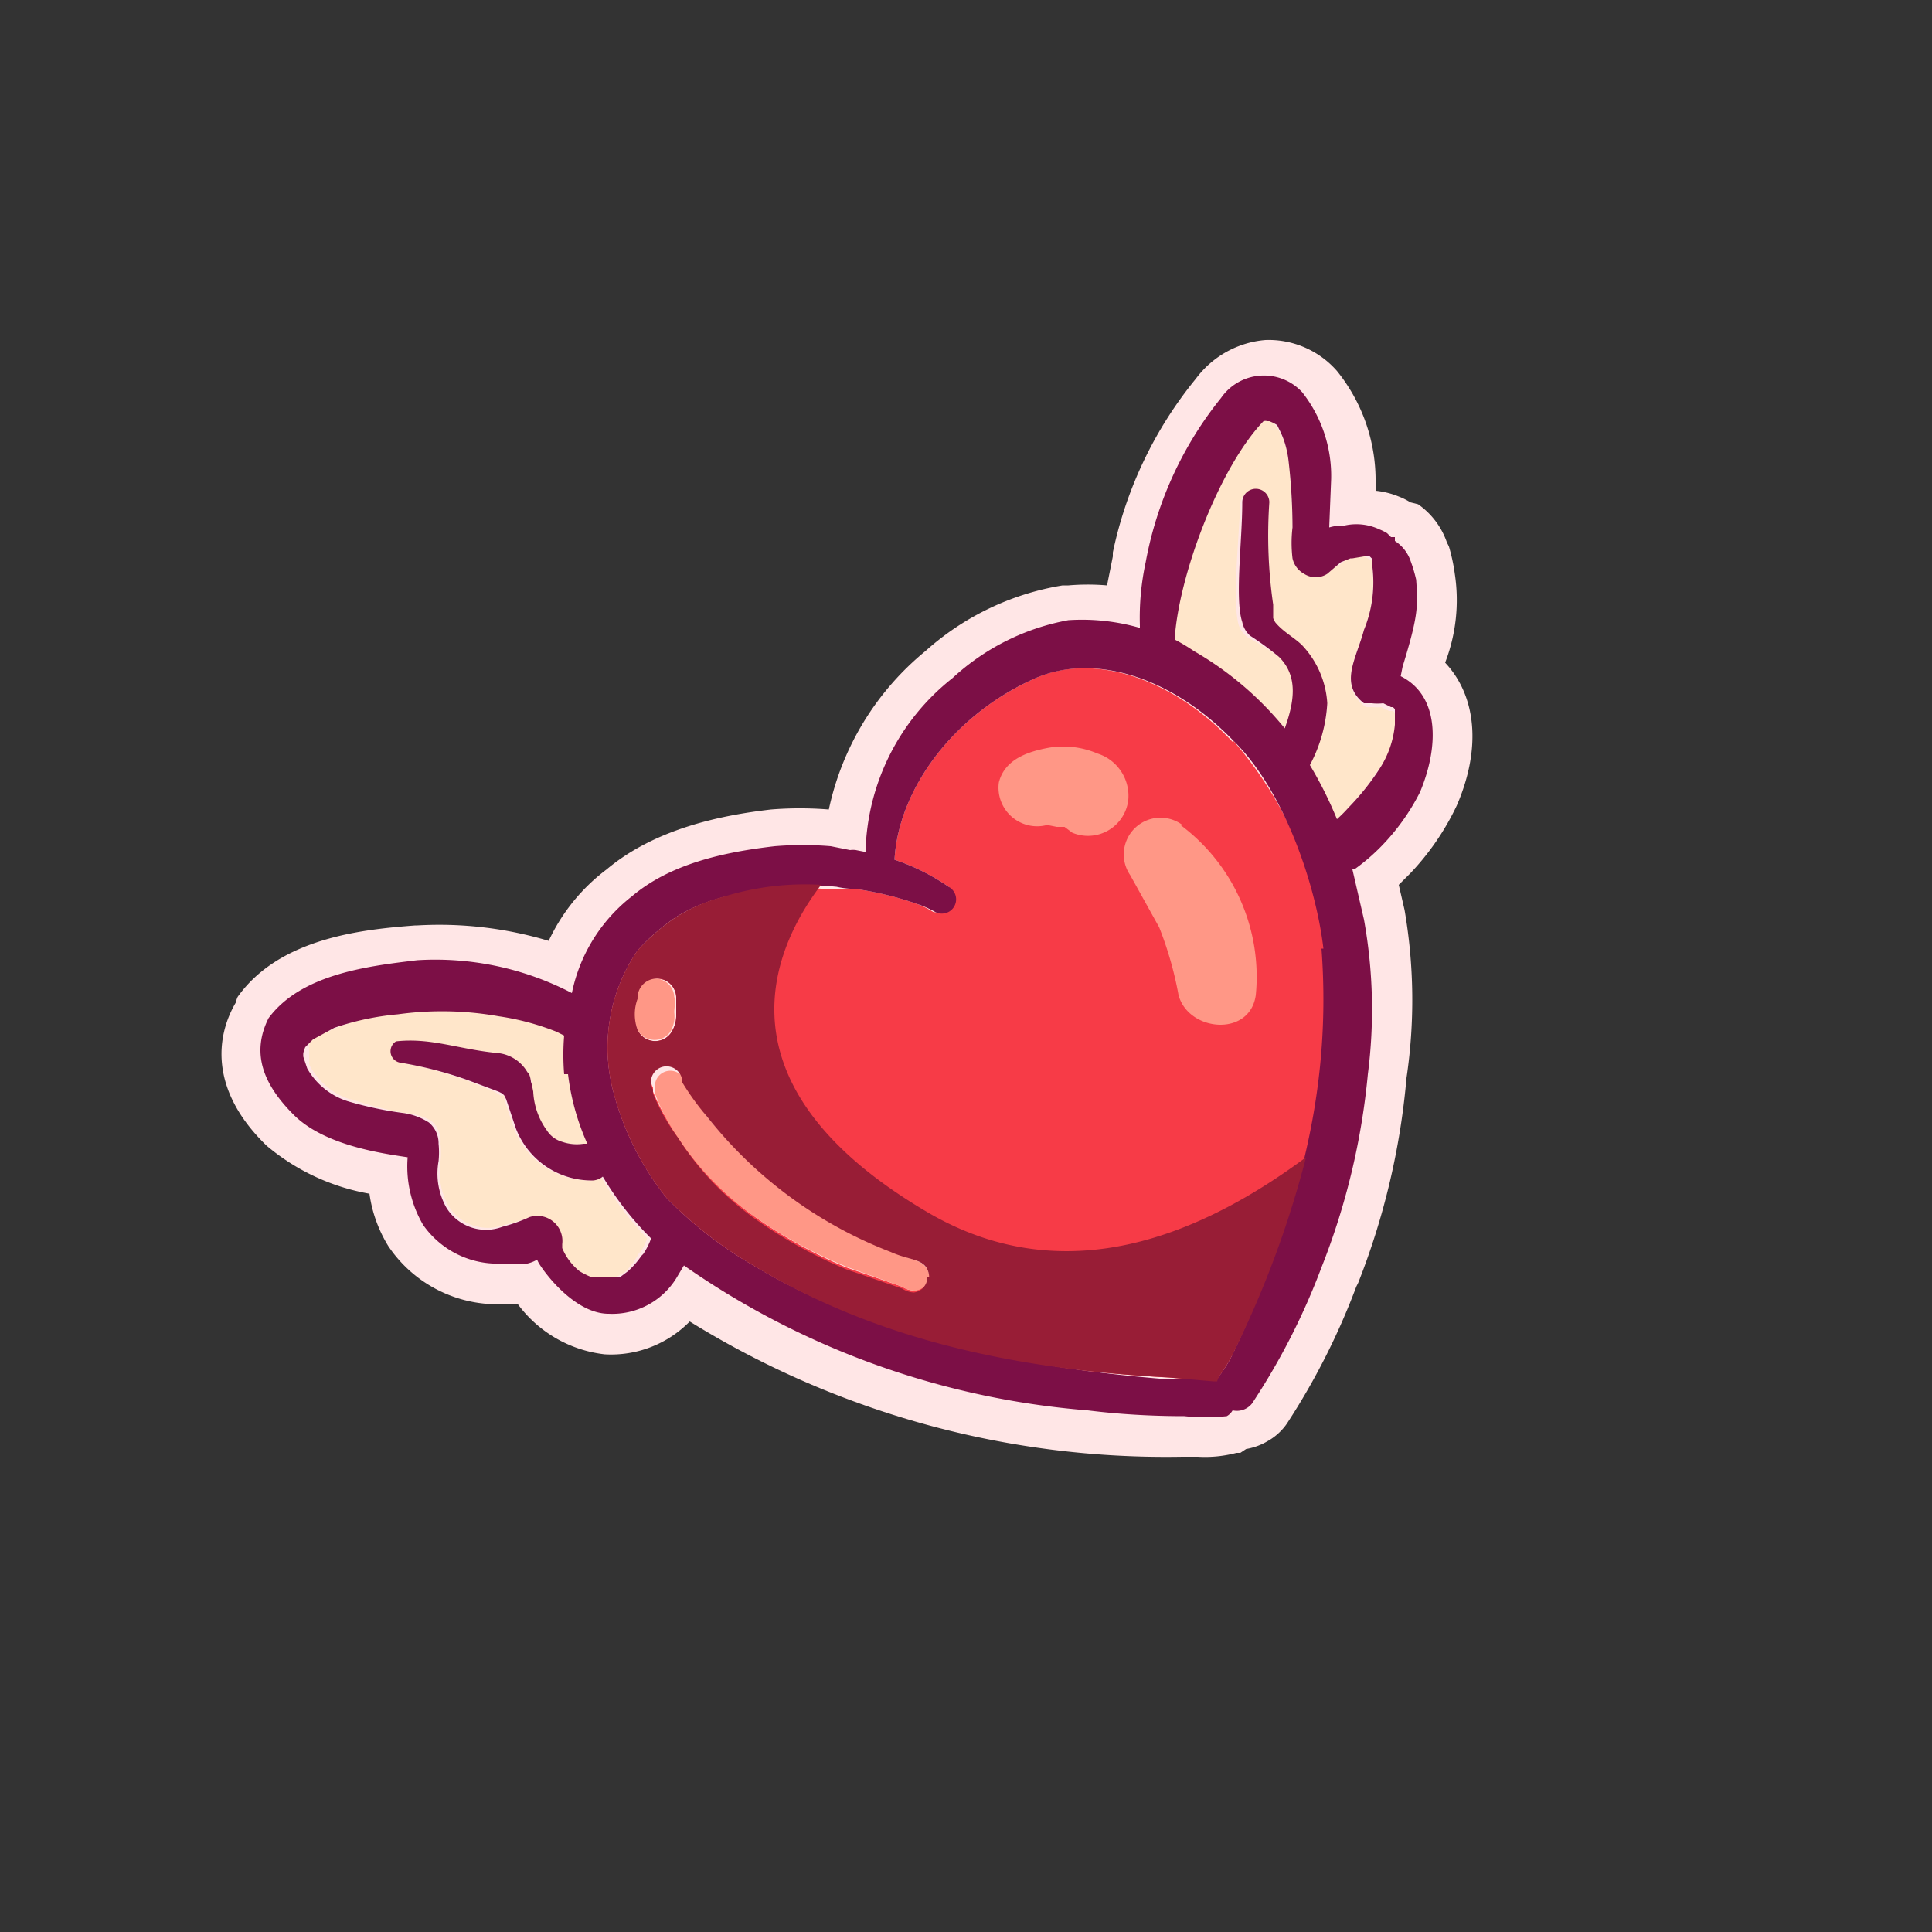 <svg xmlns="http://www.w3.org/2000/svg" width="100%" viewBox="0 0 100 100"><rect x="0" y="0" width="100" height="100" fill="#333333" stroke="none"/><g data-name="Слой 2"><path fill="none" d="M0 0h100v100H0z"/><path fill="#ffe6e6" d="M19.1 61.6a7 7 0 0 0 1 2.9 6.8 6.8 0 0 0 6 3h.7a6.5 6.5 0 0 0 4.5 2.6 5.7 5.7 0 0 0 4.4-1.7 46.8 46.8 0 0 0 25.5 7h.8a6.3 6.3 0 0 0 2-.2h.2l.3-.2a3.2 3.2 0 0 0 1.1-.4 3 3 0 0 0 1-.9 36 36 0 0 0 3.6-7.1l.1-.2a37.8 37.8 0 0 0 2.5-10.6 27.4 27.4 0 0 0-.1-8.7l-.3-1.3.5-.5.1-.1a13.4 13.4 0 0 0 2.4-3.5c1.3-3 1-5.7-.6-7.4a9 9 0 0 0 .5-4.6 9.4 9.4 0 0 0-.3-1.4 1.4 1.4 0 0 0-.1-.2 4 4 0 0 0-1.5-2L73 26H73a3.3 3.3 0 0 0-.6-.3 4.3 4.3 0 0 0-1.2-.3v-.4a9 9 0 0 0-2-5.8 4.7 4.7 0 0 0-3.7-1.6 5 5 0 0 0-3.6 2 21 21 0 0 0-4.3 9v.2l-.3 1.5a11.7 11.7 0 0 0-2 0H55a14 14 0 0 0-7.1 3.4 14.5 14.5 0 0 0-5 8.2 18.6 18.6 0 0 0-3 0c-2.6.3-6 1-8.5 3.1a9.8 9.8 0 0 0-3 3.7 19.7 19.7 0 0 0-6.8-.8h-.1c-2.6.2-7 .6-9.2 3.7a1.8 1.8 0 0 0-.1.3c-1 1.7-1.4 4.5 1.6 7.4a11.3 11.3 0 0 0 5.4 2.5"/><path fill="#ffe6ca" d="M25.9 52.5a16.7 16.7 0 0 0-5.3-.1 14 14 0 0 0-3.2.8l-1.1.5-.3.3a2.1 2.1 0 0 0 0 .4 1.3 1.3 0 0 0 0 .2v.5a3.7 3.7 0 0 0 2.1 1.8h.1a18.8 18.8 0 0 0 2.7.7 3.3 3.3 0 0 1 1.4.4 1.4 1.4 0 0 1 .5 1.2 4.4 4.4 0 0 1 0 .9 3.6 3.6 0 0 0 .4 2.3 2.4 2.4 0 0 0 2.9 1 8.6 8.6 0 0 0 1.3-.4 1.3 1.3 0 0 1 1.6 1.4v.2a3 3 0 0 0 1 1.2 4.5 4.5 0 0 0 .5.3h.7a5.3 5.3 0 0 0 .7 0s.1-.1 0 0h-.1.1l.5-.3a4.4 4.4 0 0 0 .6-.8 2 2 0 0 0 .1-.2v.1c0-.1 0-.1 0 0a3.6 3.6 0 0 0 .4-.8 16 16 0 0 1-2.4-3.2.9.9 0 0 1-.6.2 4.2 4.2 0 0 1-3.9-2.7l-.5-1.5v-.2h-.2l-.3-.2-1.5-.6a20.1 20.1 0 0 0-3.4-.9.6.6 0 0 1-.2-1c1.8-.3 3.2.3 5.2.5a2 2 0 0 1 1.6 1c.2.2.3 1 .2.5v.5a3.7 3.7 0 0 0 .8 2 1.4 1.4 0 0 0 .8.6 2.3 2.3 0 0 0 1.1.1h.2a12.4 12.4 0 0 1-1-3.6 12.3 12.3 0 0 1-.1-2l-.4-.2a13.3 13.3 0 0 0-3-.9Z"/><path fill="#f73b47" d="M63.8 38.4c-3.2-3.4-7.3-4.6-10.2-3.3-4.3 1.9-7.1 5.8-7.3 9.4a11 11 0 0 1 2.8 1.4.8.8 0 0 1-.8 1.3 4.4 4.4 0 0 0-.8-.4 16.6 16.6 0 0 0-3.3-.8H44a5.7 5.7 0 0 1-.7 0h-.8a14.2 14.2 0 0 0-5 .5 8.7 8.7 0 0 0-2.4 1 10.3 10.3 0 0 0-2.1 1.7 8.9 8.9 0 0 0-1.2 7.5 14.8 14.8 0 0 0 2.7 5.3 21 21 0 0 0 4.5 3.5c6.6 4 14 5.4 21.5 5.8l2.3.2h.2a1.1 1.1 0 0 1 .2-.4 9 9 0 0 0 .6-1 52.3 52.3 0 0 0 3.8-10.2 34.5 34.5 0 0 0 1-10.8 20 20 0 0 0-4.8-10.8ZM33 53.4a2.3 2.3 0 0 1 0-1.7 1 1 0 0 1 2-.1v.9a1.6 1.6 0 0 1-.3 1 1 1 0 0 1-1.7-.2ZM48 66a.8.8 0 0 1-.7.8 1.2 1.2 0 0 1-.6-.2l-2.9-1a24.1 24.1 0 0 1-4.7-2.6 15 15 0 0 1-4-4.2 10.4 10.4 0 0 1-1.3-2.3 2 2 0 0 1 0-.2.8.8 0 0 1 1.4-.8.6.6 0 0 1 .1.3v.1a13.5 13.5 0 0 0 1.3 1.8 22.3 22.3 0 0 0 9.5 7c1.1.5 1.9.3 2 1.3Z"/><path fill="#ffdede" d="M30.5 66.1h.1Z"/><path fill="#ffe6ca" d="M70.6 28.8H70l-.1.1c-.2 0-.4.2-.5.3l-.8.4a1.1 1.1 0 0 1-1.1.1 1.2 1.2 0 0 1-.6-.8 6.7 6.7 0 0 1 0-1.5 30.3 30.3 0 0 0-.2-3.5 5 5 0 0 0-.1-.6 4.4 4.4 0 0 0-.4-1 2 2 0 0 0-.2-.3 2.3 2.3 0 0 0-.3-.3h-.2a.4.4 0 0 0 0 .1h-.1c-2.3 2.4-4.4 8-4.7 11.3a10.6 10.6 0 0 1 1 .6 17 17 0 0 1 4.8 4c.5-1.4.8-2.7-.3-3.7a15 15 0 0 0-1.6-1 1.3 1.3 0 0 1-.5-.7c-.3-1.2 0-4.2.1-6.2a.7.7 0 0 1 1.4 0 25 25 0 0 0 .2 5.4v.6l.1.2 1.5 1.3a4.8 4.8 0 0 1 1.3 3 7.7 7.7 0 0 1-1 3.1 20.5 20.5 0 0 1 1.4 2.8 6.9 6.9 0 0 0 .7-.7 13 13 0 0 0 1.5-1.9 5 5 0 0 0 1-2.3v-.4a.6.6 0 0 1 0-.2l-.1-.1-.1-.1h-.2l-.4-.2a2.7 2.7 0 0 1-.5 0h-.3c-1.4-1-.6-2.4-.1-4a6.5 6.5 0 0 0 .4-3.4V29Z"/><path fill="#7c0f46" d="M72.2 27.8H72l-.2-.2a2.4 2.4 0 0 0-.4-.2 2.8 2.8 0 0 0-1.8-.2h-.2a2.6 2.6 0 0 0-.6.1l.1-2.5a7 7 0 0 0-1.5-4.5 2.7 2.7 0 0 0-4.2.3 19 19 0 0 0-3.9 8.5 13.6 13.6 0 0 0-.3 3.3v.1a10.8 10.8 0 0 0-3.7-.4 12 12 0 0 0-6 3 11.8 11.8 0 0 0-4.5 9l-.5-.1a1 1 0 0 0-.3 0c-.2 0-.2 0 0 0l-1-.2a17.6 17.6 0 0 0-2.9 0c-2.6.3-5.4.9-7.4 2.6a8.5 8.5 0 0 0-3.1 5 15.3 15.3 0 0 0-8-1.7c-2.5.3-6 .7-7.7 3-.9 1.8-.3 3.4 1.3 5s4.6 2 5.9 2.2a6 6 0 0 0 .8 3.5 4.7 4.7 0 0 0 4.1 2 9.3 9.3 0 0 0 1.3 0 1.8 1.8 0 0 0 .5-.2 2.1 2.1 0 0 0 .1.2c.5.8 2 2.6 3.6 2.6a3.9 3.9 0 0 0 3.6-2l.3-.5A42.3 42.3 0 0 0 56.3 73c1.6.2 3.3.3 5 .3a10.3 10.3 0 0 0 2.2 0 .8.8 0 0 0 .3-.3 1 1 0 0 0 1.1-.5 35 35 0 0 0 3.5-6.9 36.3 36.3 0 0 0 2.4-10 26.2 26.2 0 0 0-.2-8L70 45h.1a10.2 10.2 0 0 0 1.4-1.2 11.3 11.3 0 0 0 2-2.8c1-2.4 1-5-1-6l.1-.5c.8-2.6.8-3.1.7-4.5A8 8 0 0 0 73 29c-.1-.3-.1-.3 0 0a2 2 0 0 0-.8-1ZM30.5 66.1Zm-1.1-10.5a12.4 12.4 0 0 0 1 3.6h-.2a2.3 2.3 0 0 1-1.1-.1 1.4 1.4 0 0 1-.8-.6 3.7 3.7 0 0 1-.7-2l-.1-.5c0 .4 0-.4-.2-.5a2 2 0 0 0-1.6-1c-2-.2-3.4-.8-5.2-.6a.6.6 0 0 0 .2 1.1 20.1 20.1 0 0 1 3.5.9l1.6.6.2.1.1.1.1.2.5 1.5a4.2 4.2 0 0 0 4 2.7.9.9 0 0 0 .5-.2 16 16 0 0 0 2.5 3.2 3.6 3.6 0 0 1-.4.8c0-.1 0 0 0 0a2 2 0 0 1-.1.1 4.4 4.4 0 0 1-.7.8l-.4.3h-.2.2a5.3 5.3 0 0 1-.8 0h-.7a4.5 4.5 0 0 1-.6-.3 3 3 0 0 1-.9-1.2v-.2a1.3 1.3 0 0 0-1.7-1.4 8.6 8.6 0 0 1-1.4.5 2.4 2.4 0 0 1-2.9-1 3.6 3.6 0 0 1-.4-2.4 4.4 4.4 0 0 0 0-.9 1.4 1.4 0 0 0-.5-1.1 3.3 3.3 0 0 0-1.4-.5A18.8 18.8 0 0 1 18 57a3.7 3.7 0 0 1-2.1-1.7l-.2-.6a1.3 1.3 0 0 1 0-.2 2.1 2.1 0 0 1 .1-.3l.1-.1.3-.3 1.1-.6a14 14 0 0 1 3.3-.7 16.7 16.7 0 0 1 5.2.1 13.3 13.3 0 0 1 3 .8l.4.2a12.3 12.3 0 0 0 0 2Zm39-6.5c.6 8-1.6 14.6-4.6 21a7.7 7.7 0 0 1-.6 1 1.3 1.3 0 0 0-.2.3h-2.5c-7.4-.6-15-2-21.5-5.9a20.8 20.8 0 0 1-4.5-3.5 14.8 14.8 0 0 1-2.7-5.3 8.9 8.9 0 0 1 1.2-7.5 10.5 10.5 0 0 1 2.1-1.8 8.7 8.7 0 0 1 2.5-1 15.4 15.4 0 0 1 5.7-.5 4.3 4.3 0 0 0 .7.1h.2a17 17 0 0 1 3.3.8 5.2 5.2 0 0 1 .9.4.7.7 0 0 0 .7-1.3 11 11 0 0 0-2.8-1.4c.2-3.6 3-7.5 7.3-9.4 3-1.3 7-.1 10.2 3.2 2.6 2.5 4.3 7.4 4.7 10.8ZM71 28.9v.2a6.5 6.5 0 0 1-.4 3.5c-.4 1.5-1.3 2.8 0 3.8h.4a2.7 2.7 0 0 0 .6 0l.4.2h.1l.1.1v.8a5 5 0 0 1-.8 2.3 13 13 0 0 1-1.6 2 6.9 6.9 0 0 1-.6.6 20.5 20.5 0 0 0-1.4-2.8 7.7 7.7 0 0 0 .9-3.2 4.8 4.8 0 0 0-1.3-3c-.4-.4-1-.7-1.4-1.2l-.1-.2v-.7a25 25 0 0 1-.2-5.3.7.7 0 0 0-1.4 0c0 2-.4 5 0 6.2a1.3 1.3 0 0 0 .4.7 15 15 0 0 1 1.5 1.1c1 1 .8 2.3.3 3.7a17 17 0 0 0-4.7-4 10.6 10.6 0 0 0-1-.6c.2-3.3 2.3-8.9 4.6-11.3a.4.4 0 0 1 .2 0h.1a2.3 2.3 0 0 1 .4.2 2 2 0 0 1 .1.2 4.4 4.4 0 0 1 .4 1.1 5 5 0 0 1 .1.6 30.3 30.3 0 0 1 .2 3.4 6.7 6.7 0 0 0 0 1.6 1.2 1.2 0 0 0 .6.8 1.1 1.1 0 0 0 1.2 0l.7-.6.5-.2h.1l.6-.1h.3Z"/><path fill="#ff9786" d="M34.7 53.4a1.6 1.6 0 0 0 .2-1c0-.3.1-.6 0-.8a1 1 0 0 0-2 .1 2.4 2.4 0 0 0 .1 1.6 1 1 0 0 0 1.7.1ZM36.6 57.8a15 15 0 0 1-1.2-1.8.3.3 0 0 0 0-.1.7.7 0 0 0-.2-.3.8.8 0 0 0-1.3.7 1.6 1.6 0 0 0 0 .3 10.4 10.4 0 0 0 1.2 2.3 15 15 0 0 0 4 4.1 24.1 24.1 0 0 0 4.8 2.6l2.8 1a1.2 1.2 0 0 0 .7.2.8.8 0 0 0 .7-.8c-.2-.9-1-.7-2-1.3a22.4 22.4 0 0 1-9.5-6.9Z"/><path fill="#981d36" d="M48.1 62.8c-12-7-7.5-14.5-5.6-17a14.2 14.2 0 0 0-5 .6 8.7 8.7 0 0 0-2.4 1 10.3 10.3 0 0 0-2.1 1.8 8.9 8.9 0 0 0-1.2 7.5 14.8 14.8 0 0 0 2.7 5.3 21 21 0 0 0 4.5 3.5c6.6 4 14 5.4 21.5 5.8l2.3.2h.2a1.1 1.1 0 0 1 .2-.4 9 9 0 0 0 .6-1 52.3 52.3 0 0 0 3.8-10.2c-5.4 4-12.4 7-19.5 2.9ZM33 53.3a2.3 2.3 0 0 1 0-1.6 1 1 0 0 1 2-.1v.9a1.6 1.6 0 0 1-.3 1 1 1 0 0 1-1.7-.2Zm15 12.8a.8.8 0 0 1-.7.8 1.2 1.2 0 0 1-.6-.2l-2.9-1a24.1 24.1 0 0 1-4.7-2.6 15 15 0 0 1-4-4.2 10.4 10.4 0 0 1-1.3-2.3 2 2 0 0 1 0-.2.8.8 0 0 1 1.4-.8.6.6 0 0 1 .1.3v.1a13.5 13.5 0 0 0 1.3 1.8 22.3 22.3 0 0 0 9.5 7c1.1.5 1.9.3 2 1.3Z"/><path fill="#ff9786" d="M56.8 39a4.5 4.5 0 0 0-2.5-.3c-1.1.2-2.3.6-2.6 1.8a2 2 0 0 0 2.5 2.2l.5.1h.4l.4.3a2.1 2.1 0 0 0 2.9-1.7 2.3 2.3 0 0 0-1.6-2.4ZM61.2 42.7a1.9 1.9 0 0 0-2.7 2.6L60 48a18.6 18.6 0 0 1 1 3.5c.5 1.9 3.7 2.2 4 0a9.8 9.8 0 0 0-3.9-8.8Z"/></g></svg>